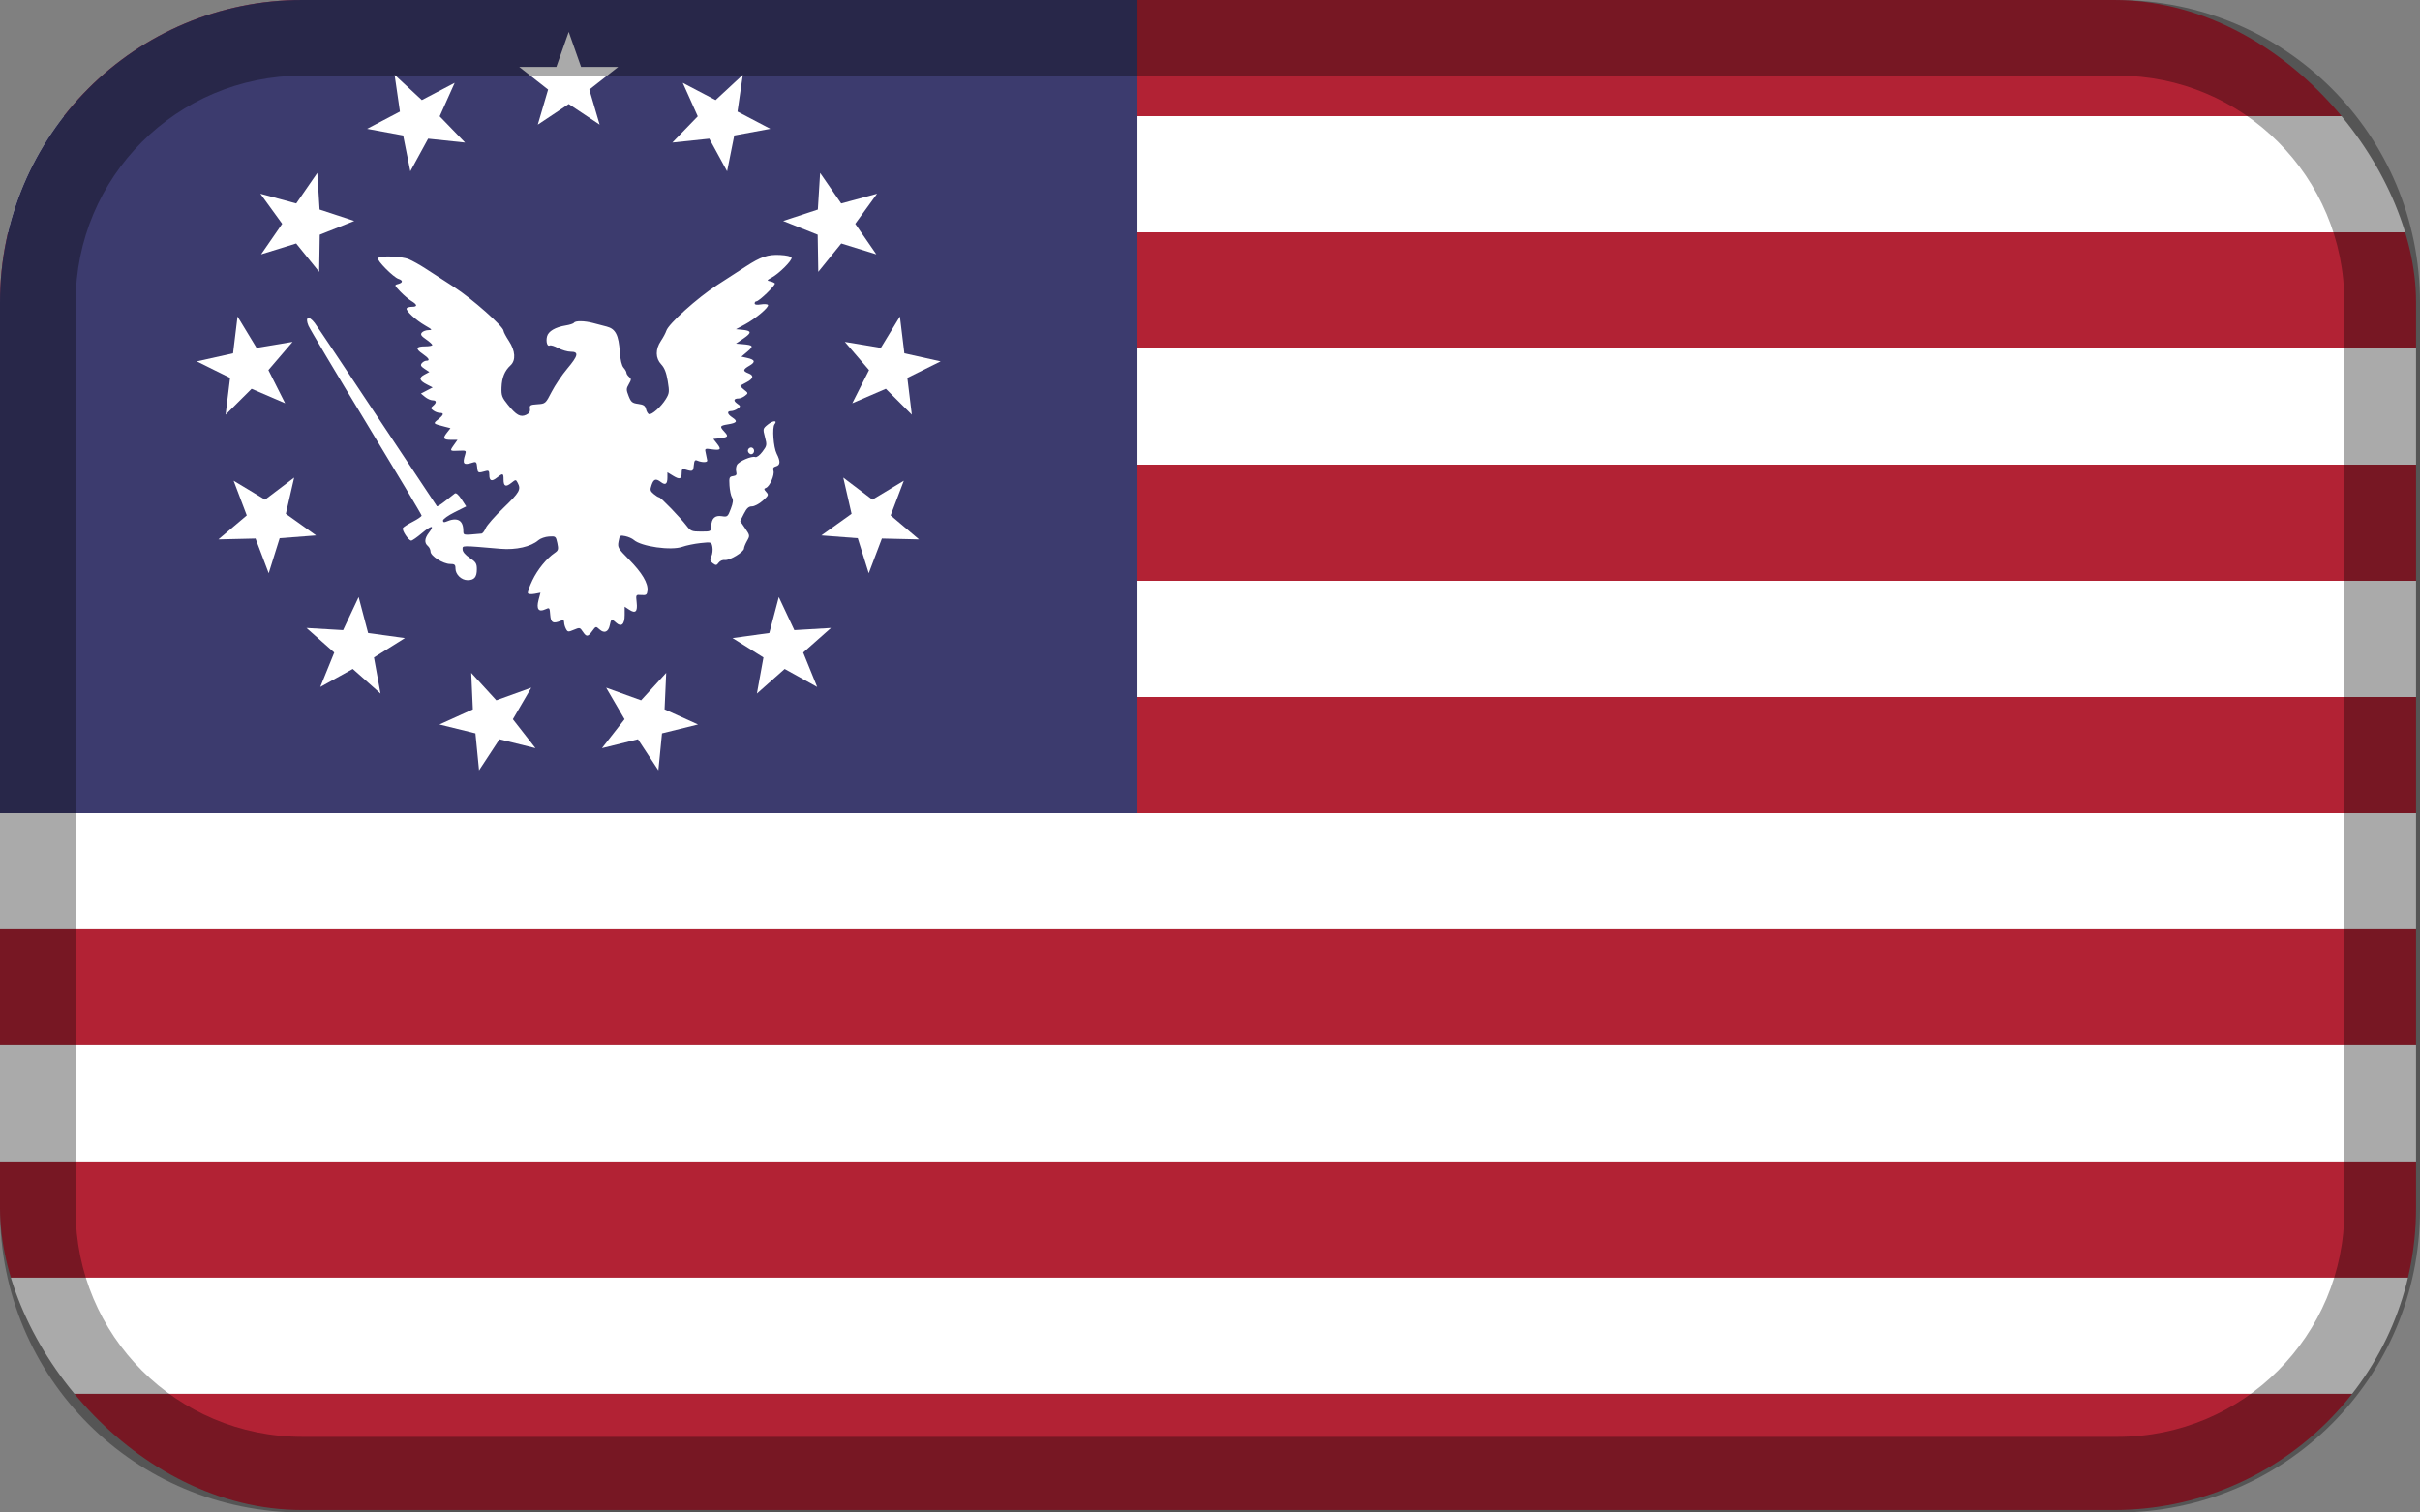 <?xml version="1.0" encoding="UTF-8" standalone="no"?>
<svg
		xmlns="http://www.w3.org/2000/svg"
		xmlns:xlink="http://www.w3.org/1999/xlink"
		id="svg8"
		version="1.1"
		viewBox="0 0 128 80"
		height="320px"
		width="512px">
	<rect x="0" y="0" width="128" height="80" fill="#808080" stroke="none"/>
	<defs
			id="defs2">
		<g
				id="8678bbc6-65b3-4689-9846-4e9c5ce16b24">
			<g
					transform="translate(0,0) rotate(0) scale(0.115)"
					id="g1069">
				<path
						d="m 0,-100 24,68 H 96 L 40,12 60,80 0,40 -60,80 -40,12 -96,-32 h 72 z"
						fill="#ffffff"
						id="path1067"/>
			</g>
		</g>
		<clipPath
				id="clipPath1183"
				clipPathUnits="userSpaceOnUse">
			<rect
					ry="67.4"
					rx="67.4"
					y="0.001"
					x="8.6654909e-06"
					height="337"
					width="539.2"
					id="rect1185"
					style="fill:#ffffff;fill-opacity:1;fill-rule:nonzero;stroke:none;stroke-width:1.75;stroke-linecap:round;stroke-linejoin:round;stroke-miterlimit:4;stroke-dasharray:none;stroke-dashoffset:0;stroke-opacity:1;paint-order:normal"/>
		</clipPath>
	</defs>
	<g
			transform="translate(0,-217)"
			id="layer1">
		<g
				clip-path="url(#clipPath1183)"
				style="stroke-width:1.115"
				transform="matrix(0.237,0,0,0.237,-2.3370898e-6,217)"
				id="g1181">
			<rect
					style="fill:#b22234;stroke-width:1.115"
					width="539.2"
					height="25.923"
					x="0"
					y="0"
					id="rect1039"/>
			<rect
					style="fill:#ffffff;stroke-width:1.115"
					width="539.2"
					height="25.923"
					x="0"
					y="25.923"
					id="rect1041"/>
			<rect
					style="fill:#b22234;stroke-width:1.115"
					width="539.2"
					height="25.923"
					x="0"
					y="51.846"
					id="rect1043"/>
			<rect
					style="fill:#ffffff;stroke-width:1.115"
					width="539.2"
					height="25.923"
					x="0"
					y="77.769"
					id="rect1045"/>
			<rect
					style="fill:#b22234;stroke-width:1.115"
					width="539.2"
					height="25.923"
					x="0"
					y="103.692"
					id="rect1047"/>
			<rect
					style="fill:#ffffff;stroke-width:1.115"
					width="539.2"
					height="25.923"
					x="0"
					y="129.615"
					id="rect1049"/>
			<rect
					style="fill:#b22234;stroke-width:1.115"
					width="539.2"
					height="25.923"
					x="0"
					y="155.538"
					id="rect1051"/>
			<rect
					style="fill:#ffffff;stroke-width:1.115"
					width="539.2"
					height="25.923"
					x="0"
					y="181.462"
					id="rect1053"/>
			<rect
					style="fill:#b22234;stroke-width:1.115"
					width="539.2"
					height="25.923"
					x="0"
					y="207.385"
					id="rect1055"/>
			<rect
					style="fill:#ffffff;stroke-width:1.115"
					width="539.2"
					height="25.923"
					x="0"
					y="233.308"
					id="rect1057"/>
			<rect
					style="fill:#b22234;stroke-width:1.115"
					width="539.2"
					height="25.923"
					x="0"
					y="259.231"
					id="rect1059"/>
			<rect
					style="fill:#ffffff;stroke-width:1.115"
					width="539.2"
					height="25.923"
					x="0"
					y="285.154"
					id="rect1061"/>
			<rect
					style="fill:#b22234;stroke-width:1.115"
					width="539.2"
					height="25.923"
					x="0"
					y="311.077"
					id="rect1063"/>
			<rect
					style="fill:#3c3b6e;stroke-width:1.115"
					width="253.846"
					height="181.462"
					x="0"
					y="0"
					id="rect1065"/>
			<g
					style="stroke-width:1.115"
					transform="translate(126.923,18.615)"
					id="g1076">
				<use
						style="stroke-width:1.115"
						height="100%"
						width="100%"
						y="0"
						x="0"
						xlink:href="#8678bbc6-65b3-4689-9846-4e9c5ce16b24"
						id="use1074"/>
			</g>
			<g
					style="stroke-width:1.115"
					transform="rotate(27.692,25.698,338.901)"
					id="g1080">
				<use
						style="stroke-width:1.115"
						height="100%"
						width="100%"
						y="0"
						x="0"
						xlink:href="#8678bbc6-65b3-4689-9846-4e9c5ce16b24"
						id="use1078"/>
			</g>
			<g
					style="stroke-width:1.115"
					transform="rotate(55.385,45.727,202.338)"
					id="g1084">
				<use
						style="stroke-width:1.115"
						height="100%"
						width="100%"
						y="0"
						x="0"
						xlink:href="#8678bbc6-65b3-4689-9846-4e9c5ce16b24"
						id="use1082"/>
			</g>
			<g
					style="stroke-width:1.115"
					transform="rotate(83.077,52.956,153.056)"
					id="g1088">
				<use
						style="stroke-width:1.115"
						height="100%"
						width="100%"
						y="0"
						x="0"
						xlink:href="#8678bbc6-65b3-4689-9846-4e9c5ce16b24"
						id="use1086"/>
			</g>
			<g
					style="stroke-width:1.115"
					transform="rotate(110.769,57.037,125.228)"
					id="g1092">
				<use
						style="stroke-width:1.115"
						height="100%"
						width="100%"
						y="0"
						x="0"
						xlink:href="#8678bbc6-65b3-4689-9846-4e9c5ce16b24"
						id="use1090"/>
			</g>
			<g
					style="stroke-width:1.115"
					transform="rotate(138.462,59.932,105.49)"
					id="g1096">
				<use
						style="stroke-width:1.115"
						height="100%"
						width="100%"
						y="0"
						x="0"
						xlink:href="#8678bbc6-65b3-4689-9846-4e9c5ce16b24"
						id="use1094"/>
			</g>
			<g
					style="stroke-width:1.115"
					transform="rotate(166.154,62.331,89.129)"
					id="g1100">
				<use
						style="stroke-width:1.115"
						height="100%"
						width="100%"
						y="0"
						x="0"
						xlink:href="#8678bbc6-65b3-4689-9846-4e9c5ce16b24"
						id="use1098"/>
			</g>
			<g
					style="stroke-width:1.115"
					transform="rotate(-166.154,64.592,73.718)"
					id="g1104">
				<use
						style="stroke-width:1.115"
						height="100%"
						width="100%"
						y="0"
						x="0"
						xlink:href="#8678bbc6-65b3-4689-9846-4e9c5ce16b24"
						id="use1102"/>
			</g>
			<g
					style="stroke-width:1.115"
					transform="rotate(-138.462,66.991,57.355)"
					id="g1108">
				<use
						style="stroke-width:1.115"
						height="100%"
						width="100%"
						y="0"
						x="0"
						xlink:href="#8678bbc6-65b3-4689-9846-4e9c5ce16b24"
						id="use1106"/>
			</g>
			<g
					style="stroke-width:1.115"
					transform="rotate(-110.769,69.886,37.619)"
					id="g1112">
				<use
						style="stroke-width:1.115"
						height="100%"
						width="100%"
						y="0"
						x="0"
						xlink:href="#8678bbc6-65b3-4689-9846-4e9c5ce16b24"
						id="use1110"/>
			</g>
			<g
					style="stroke-width:1.115"
					transform="rotate(-83.077,73.967,9.79)"
					id="g1116">
				<use
						style="stroke-width:1.115"
						height="100%"
						width="100%"
						y="0"
						x="0"
						xlink:href="#8678bbc6-65b3-4689-9846-4e9c5ce16b24"
						id="use1114"/>
			</g>
			<g
					style="stroke-width:1.115"
					transform="rotate(-55.385,81.196,-39.492)"
					id="g1120">
				<use
						style="stroke-width:1.115"
						height="100%"
						width="100%"
						y="0"
						x="0"
						xlink:href="#8678bbc6-65b3-4689-9846-4e9c5ce16b24"
						id="use1118"/>
			</g>
			<g
					style="stroke-width:1.115"
					transform="rotate(-27.692,101.225,-176.052)"
					id="g1124">
				<use
						style="stroke-width:1.115"
						height="100%"
						width="100%"
						y="0"
						x="0"
						xlink:href="#8678bbc6-65b3-4689-9846-4e9c5ce16b24"
						id="use1122"/>
			</g>
			<g
					style="stroke-width:1.115"
					transform="matrix(1.545,0,0,1.545,122.596,99.372)"
					id="g1128">
				<path
						style="fill:#ffffff;stroke-width:1.115"
						d="m 4.826,26.911 c -0.389,-0.6 -0.45,-0.612 -1.283,-0.26 -0.808,0.341 -0.895,0.331 -1.141,-0.133 -0.146,-0.276 -0.266,-0.698 -0.266,-0.937 0,-0.314 -0.125,-0.381 -0.45,-0.242 -1.134,0.486 -1.476,0.302 -1.558,-0.84 -0.076,-1.059 -0.098,-1.083 -0.714,-0.799 -0.969,0.446 -1.315,-0.042 -0.966,-1.363 l 0.276,-1.043 -0.837,0.159 c -0.46,0.087 -0.899,0.056 -0.976,-0.069 -0.077,-0.125 0.208,-0.958 0.633,-1.851 0.748,-1.573 2.048,-3.172 3.246,-3.99 C 1.302,15.192 1.345,15.024 1.157,14.133 0.949,13.153 0.91,13.122 -0.05,13.183 c -0.546,0.034 -1.232,0.273 -1.526,0.531 -1.063,0.934 -3.244,1.431 -5.451,1.242 -5.809,-0.496 -5.501,-0.5 -5.501,0.088 0,0.339 0.38,0.791 1.029,1.225 0.89,0.595 1.029,0.817 1.029,1.641 0,1.141 -0.369,1.576 -1.338,1.576 -0.894,0 -1.749,-0.826 -1.749,-1.689 0,-0.549 -0.12,-0.65 -0.777,-0.65 -1.004,0 -2.825,-1.154 -2.825,-1.79 0,-0.267 -0.174,-0.63 -0.386,-0.808 -0.536,-0.449 -0.482,-1.106 0.158,-1.927 0.875,-1.123 0.352,-1.084 -1.019,0.076 -0.697,0.59 -1.389,1.072 -1.536,1.072 -0.395,0 -1.392,-1.511 -1.202,-1.822 0.09,-0.147 0.734,-0.559 1.431,-0.915 0.697,-0.357 1.268,-0.751 1.268,-0.876 0,-0.125 -3.599,-6.156 -7.999,-13.402 -4.399,-7.246 -8.16,-13.566 -8.358,-14.044 -0.52,-1.257 0.05,-1.5 0.902,-0.385 0.362,0.474 4.463,6.603 9.113,13.62 4.651,7.017 8.501,12.807 8.557,12.867 0.056,0.06 0.593,-0.282 1.194,-0.758 0.601,-0.477 1.222,-0.965 1.379,-1.085 0.184,-0.14 0.53,0.155 0.969,0.823 l 0.683,1.042 -1.676,0.835 c -0.922,0.459 -1.676,0.998 -1.676,1.197 0,0.245 0.145,0.299 0.45,0.167 1.564,-0.676 2.43,-0.263 2.481,1.183 0.029,0.834 -0.17,0.793 2.633,0.541 0.16,-0.014 0.429,-0.364 0.598,-0.777 0.169,-0.413 1.341,-1.747 2.604,-2.964 2.297,-2.214 2.531,-2.629 2.025,-3.584 -0.268,-0.507 -0.276,-0.507 -0.931,0.014 -0.801,0.636 -1.114,0.489 -1.114,-0.523 0,-0.904 -0.097,-0.929 -0.954,-0.248 -0.768,0.611 -1.104,0.479 -1.104,-0.432 0,-0.509 -0.106,-0.634 -0.45,-0.536 -1.193,0.341 -1.221,0.329 -1.303,-0.535 -0.071,-0.749 -0.152,-0.834 -0.643,-0.676 -1.328,0.428 -1.524,0.221 -1.091,-1.153 0.179,-0.568 0.129,-0.603 -0.797,-0.559 -1.452,0.069 -1.457,0.064 -0.86,-0.783 L -13.264,-0.78 h -0.875 c -1.169,0 -1.302,-0.2 -0.671,-1.009 l 0.53,-0.68 -0.86,-0.222 c -1.695,-0.438 -1.683,-0.425 -0.924,-1.041 0.823,-0.668 0.894,-0.945 0.242,-0.945 -0.256,0 -0.672,-0.152 -0.924,-0.338 -0.417,-0.308 -0.421,-0.37 -0.049,-0.681 0.549,-0.46 0.516,-0.799 -0.077,-0.799 -0.267,0 -0.753,-0.219 -1.08,-0.486 l -0.594,-0.486 0.849,-0.443 0.849,-0.443 -0.846,-0.435 c -1.105,-0.567 -1.199,-0.965 -0.335,-1.422 l 0.702,-0.372 -0.691,-0.457 c -0.543,-0.359 -0.628,-0.534 -0.398,-0.814 0.161,-0.196 0.453,-0.357 0.648,-0.357 0.591,0 0.398,-0.357 -0.544,-1.005 -1.08,-0.743 -0.958,-1.073 0.399,-1.073 0.558,0 1.013,-0.088 1.012,-0.195 -9.72e-4,-0.107 -0.407,-0.474 -0.903,-0.815 -0.71,-0.488 -0.839,-0.695 -0.61,-0.974 0.16,-0.195 0.595,-0.356 0.967,-0.358 0.606,-0.003 0.556,-0.072 -0.482,-0.667 -1.367,-0.784 -2.866,-2.178 -2.676,-2.488 0.074,-0.12 0.416,-0.219 0.762,-0.219 0.825,0 0.795,-0.307 -0.079,-0.833 -0.389,-0.234 -1.11,-0.848 -1.602,-1.364 -0.871,-0.913 -0.88,-0.942 -0.322,-1.09 0.712,-0.188 0.739,-0.523 0.058,-0.741 -0.734,-0.235 -3.149,-2.674 -2.958,-2.986 0.249,-0.407 3.38,-0.307 4.446,0.141 0.526,0.221 1.593,0.816 2.371,1.321 0.778,0.505 2.654,1.719 4.168,2.698 2.608,1.685 7.149,5.706 7.151,6.331 5.16e-4,0.159 0.347,0.815 0.771,1.458 0.939,1.427 1.029,2.802 0.231,3.532 -0.842,0.77 -1.245,1.761 -1.295,3.188 -0.041,1.163 0.063,1.445 0.912,2.492 1.233,1.519 1.82,1.845 2.644,1.465 0.442,-0.203 0.603,-0.46 0.546,-0.871 -0.072,-0.521 0.043,-0.591 1.086,-0.66 1.156,-0.076 1.174,-0.092 2.058,-1.805 0.49,-0.95 1.499,-2.449 2.242,-3.33 1.598,-1.896 1.714,-2.453 0.511,-2.453 -0.462,0 -1.278,-0.237 -1.813,-0.527 -0.535,-0.29 -1.084,-0.458 -1.22,-0.373 -0.352,0.22 -0.584,-0.546 -0.395,-1.304 0.186,-0.75 1.202,-1.347 2.704,-1.59 0.584,-0.094 1.124,-0.273 1.2,-0.397 0.185,-0.302 1.491,-0.286 2.715,0.034 0.547,0.143 1.454,0.38 2.015,0.528 1.267,0.332 1.713,1.208 1.886,3.707 0.077,1.112 0.276,1.938 0.537,2.229 0.228,0.254 0.414,0.585 0.414,0.735 0,0.15 0.172,0.417 0.383,0.594 0.338,0.284 0.334,0.406 -0.039,1.043 -0.383,0.656 -0.386,0.813 -0.027,1.724 0.343,0.873 0.522,1.02 1.379,1.133 0.779,0.103 1.015,0.262 1.131,0.76 0.08,0.347 0.273,0.673 0.428,0.725 0.4,0.135 1.76,-1.081 2.425,-2.168 0.52,-0.85 0.542,-1.051 0.283,-2.625 -0.2,-1.216 -0.468,-1.903 -0.935,-2.396 -0.846,-0.892 -0.864,-2.178 -0.048,-3.395 0.334,-0.498 0.685,-1.155 0.78,-1.462 0.311,-0.999 4.487,-4.761 7.307,-6.583 1.514,-0.979 3.39,-2.193 4.168,-2.698 2.186,-1.419 3.187,-1.757 4.951,-1.671 0.922,0.045 1.609,0.204 1.668,0.386 0.123,0.377 -1.798,2.301 -2.877,2.881 -0.686,0.368 -0.72,0.434 -0.27,0.524 0.283,0.057 0.608,0.192 0.722,0.301 0.211,0.201 -2.261,2.61 -2.679,2.61 -0.126,0 -0.229,0.132 -0.229,0.294 0,0.19 0.315,0.242 0.896,0.147 0.493,-0.081 0.956,-0.047 1.031,0.074 0.19,0.311 -1.809,1.997 -3.341,2.819 l -1.286,0.689 0.9,0.086 c 1.367,0.13 1.413,0.412 0.203,1.241 l -1.104,0.756 0.9,0.075 c 1.608,0.134 1.705,0.271 0.757,1.07 l -0.874,0.737 0.827,0.183 c 1.154,0.256 1.255,0.592 0.337,1.12 -0.961,0.553 -0.987,0.779 -0.126,1.11 0.809,0.311 0.703,0.771 -0.299,1.291 -0.413,0.214 -0.807,0.427 -0.876,0.472 -0.069,0.045 0.163,0.31 0.514,0.588 0.626,0.494 0.629,0.513 0.14,0.892 -0.275,0.213 -0.689,0.386 -0.922,0.386 -0.702,0 -0.795,0.32 -0.212,0.732 0.528,0.374 0.531,0.403 0.078,0.738 -0.26,0.192 -0.682,0.349 -0.938,0.349 -0.659,0 -0.577,0.434 0.176,0.932 0.814,0.539 0.661,0.776 -0.635,0.986 -1.191,0.192 -1.237,0.299 -0.482,1.112 0.605,0.65 0.48,0.778 -0.9,0.922 l -0.733,0.076 0.532,0.68 c 0.664,0.848 0.528,0.992 -0.767,0.816 -1.022,-0.138 -1.026,-0.135 -0.851,0.612 0.097,0.413 0.19,0.867 0.207,1.01 0.035,0.291 -0.769,0.299 -1.43,0.014 -0.348,-0.15 -0.448,-0.017 -0.514,0.679 -0.084,0.884 -0.166,0.927 -1.175,0.618 -0.493,-0.151 -0.579,-0.081 -0.579,0.474 0,0.902 -0.288,0.998 -1.24,0.413 l -0.818,-0.502 v 0.76 c 0,0.94 -0.291,1.147 -0.927,0.661 -0.739,-0.565 -1.054,-0.469 -1.359,0.416 -0.244,0.707 -0.208,0.866 0.296,1.29 0.316,0.266 0.671,0.488 0.788,0.493 0.254,0.01 3.046,2.899 3.962,4.101 0.592,0.776 0.762,0.844 2.093,0.844 1.429,-5.19e-4 1.449,-0.011 1.476,-0.772 0.04,-1.142 0.536,-1.61 1.536,-1.45 0.801,0.129 0.863,0.078 1.292,-1.057 0.34,-0.9 0.382,-1.303 0.17,-1.645 -0.154,-0.25 -0.316,-1.027 -0.359,-1.727 -0.071,-1.16 -0.026,-1.281 0.517,-1.359 0.462,-0.067 0.564,-0.208 0.456,-0.627 -0.077,-0.297 -0.033,-0.741 0.097,-0.987 0.282,-0.532 2.146,-1.335 2.648,-1.141 0.206,0.08 0.641,-0.243 1.039,-0.771 0.653,-0.865 0.671,-0.965 0.365,-2.118 -0.315,-1.191 -0.308,-1.22 0.433,-1.817 0.742,-0.597 1.422,-0.618 0.954,-0.03 -0.37,0.464 -0.16,3.344 0.31,4.263 0.56,1.094 0.529,1.644 -0.102,1.811 -0.378,0.1 -0.478,0.276 -0.364,0.64 0.187,0.597 -0.537,2.26 -1.074,2.469 -0.327,0.127 -0.323,0.207 0.028,0.599 0.375,0.418 0.335,0.515 -0.512,1.267 -0.505,0.448 -1.201,0.814 -1.547,0.814 -0.477,0 -0.759,0.257 -1.167,1.064 l -0.538,1.064 0.715,1.041 c 0.699,1.019 0.705,1.058 0.275,1.815 -0.242,0.425 -0.439,0.919 -0.439,1.096 0,0.493 -2.066,1.75 -2.733,1.662 -0.34,-0.045 -0.731,0.118 -0.925,0.386 -0.296,0.409 -0.395,0.42 -0.837,0.093 -0.42,-0.31 -0.455,-0.473 -0.217,-1.001 0.157,-0.347 0.223,-0.959 0.147,-1.36 -0.138,-0.727 -0.142,-0.728 -1.71,-0.563 -0.864,0.091 -2.053,0.335 -2.64,0.542 -1.624,0.571 -5.932,-0.042 -7.006,-0.997 -0.228,-0.203 -0.777,-0.446 -1.22,-0.541 -0.763,-0.164 -0.814,-0.125 -0.977,0.753 -0.163,0.878 -0.085,1.013 1.517,2.631 1.868,1.887 2.781,3.424 2.66,4.481 -0.069,0.604 -0.185,0.687 -0.884,0.633 -0.804,-0.062 -0.804,-0.061 -0.678,1.07 0.15,1.341 -0.172,1.653 -1.083,1.051 l -0.65,-0.43 v 1.207 c 0,1.365 -0.488,1.791 -1.252,1.092 -0.63,-0.576 -0.718,-0.54 -0.897,0.364 -0.196,0.989 -0.801,1.239 -1.485,0.613 -0.518,-0.474 -0.538,-0.469 -1.041,0.228 -0.63,0.873 -0.858,0.887 -1.381,0.082 z M 28.746,1.016 c -0.265,-0.433 0.331,-0.93 0.686,-0.572 0.297,0.3 0.111,0.854 -0.286,0.854 -0.125,0 -0.305,-0.127 -0.4,-0.282 z"
						id="path1126"/>
			</g>
		</g>
		<path
				id="rect815-8"
				d="m 16,217 c -8.864,0 -16,7.136 -16,16 v 48 C 3.1439632e-5,289.864 7.136,297 16,297 h 96 c 8.864,0 16,-7.136 16,-16 v -48 c 0,-8.864 -7.136,-16 -16,-16 z m 0,4 h 96 c 6.648,0 12,5.352 12,12 v 48 c 0,6.648 -5.352,12 -12,12 H 16 c -6.648,0 -12,-5.352 -12,-12 v -48 c 0,-6.648 5.352,-12 12,-12 z"
				style="fill:#000000;fill-opacity:0.333;fill-rule:nonzero;stroke:none;stroke-width:1.75;stroke-linecap:round;stroke-linejoin:round;stroke-miterlimit:4;stroke-dasharray:none;stroke-dashoffset:0;stroke-opacity:1;paint-order:normal"/>
	</g>
</svg>
